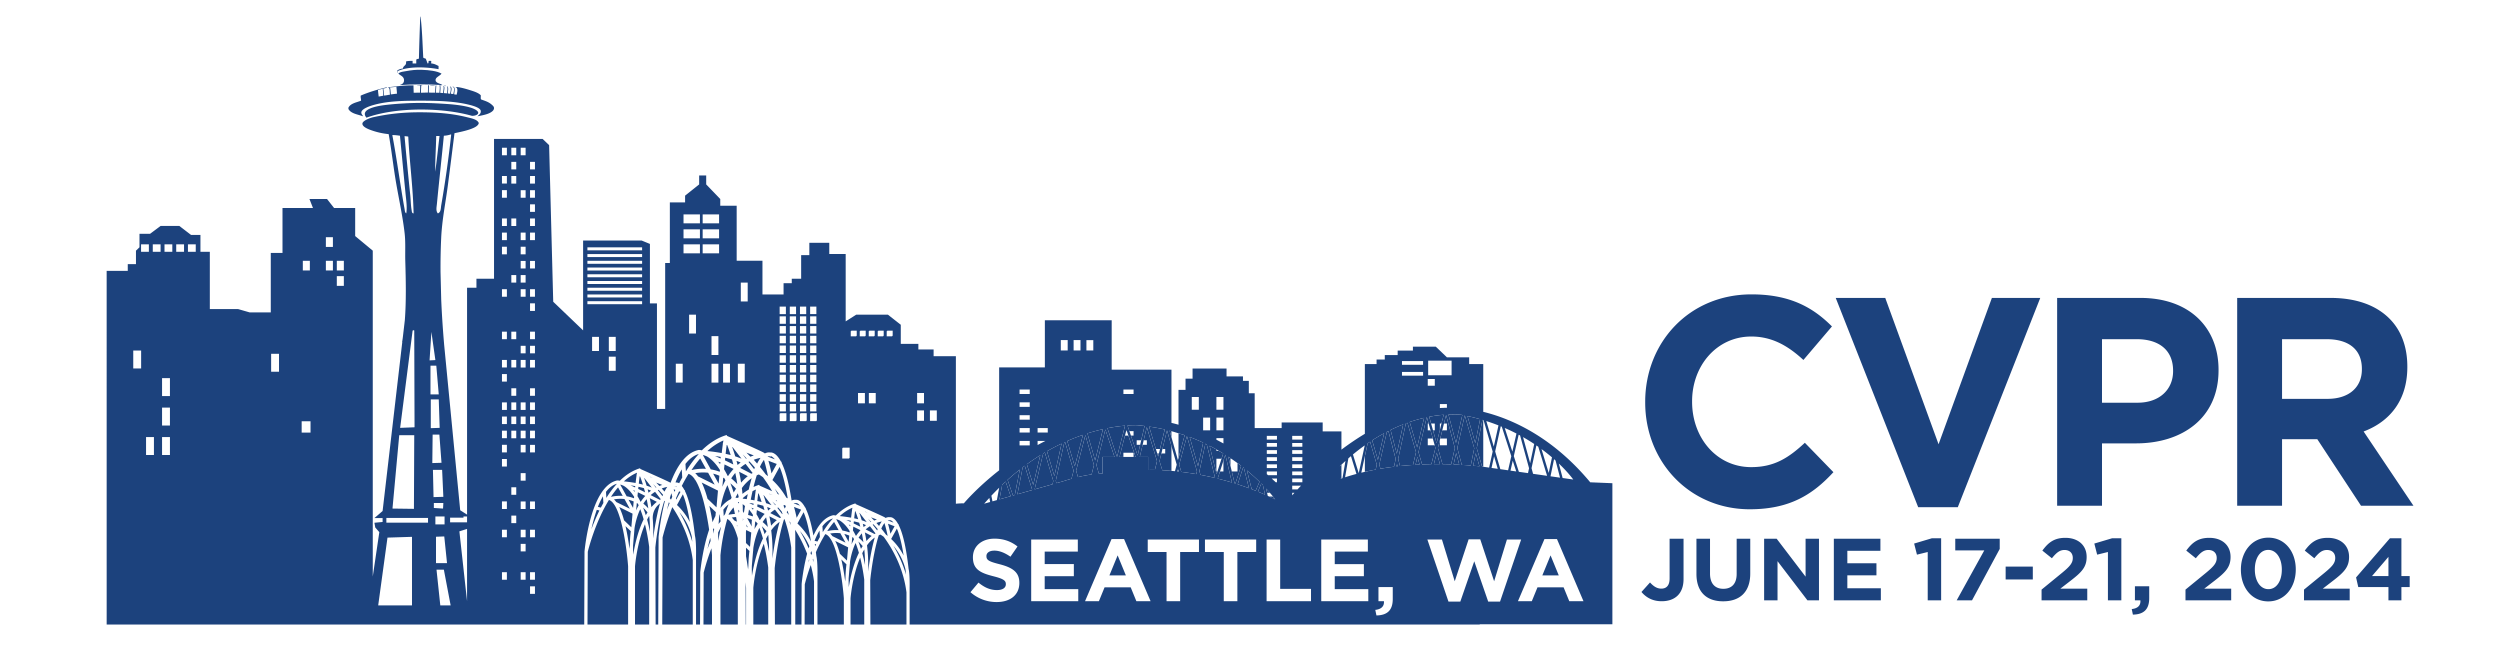 <svg width="360" height="95" style="background-color:#fff" xmlns="http://www.w3.org/2000/svg"><defs><clipPath clipPathUnits="userSpaceOnUse" id="prefix__a"><path d="M147.585 44h317.064v130.222H147.585z"/></clipPath></defs><g clip-path="url(#prefix__a)" transform="matrix(1.333 0 0 -1.333 -238.748 224.59)" fill="#1C427D"><path d="M368.288 118.022c-3.777 0-6.39 3.207-6.39 7.055v.064c0 3.848 2.675 6.99 6.39 6.99 2.203 0 3.934-.962 5.634-2.533l3.084 3.623c-2.046 2.052-4.533 3.463-8.686 3.463-6.768 0-11.488-5.226-11.488-11.607v-.065c0-6.445 4.815-11.543 11.298-11.543 4.249 0 6.766 1.54 9.034 4.008l-3.085 3.174c-1.731-1.603-3.274-2.629-5.791-2.629m20.235 2.47l-5.759 15.808h-5.35l8.907-22.606h4.28l8.907 22.606h-5.225zm17.656 11.351h3.745c2.424 0 3.934-1.186 3.934-3.4v-.063c0-1.924-1.415-3.4-3.84-3.4h-3.84zm0-11.255h3.682c4.94 0 8.907 2.694 8.907 7.888v.065c0 4.585-3.18 7.759-8.434 7.759h-9.002v-22.446h4.847zm19.45 11.255h4.816c2.36 0 3.808-1.09 3.808-3.206v-.064c0-1.893-1.354-3.175-3.714-3.175h-4.91zm0-10.806h3.809l4.72-7.183h5.665l-5.382 8.017c2.8 1.058 4.722 3.335 4.722 6.958v.064c0 2.116-.661 3.88-1.89 5.13-1.447 1.476-3.618 2.277-6.42 2.277h-10.071v-22.446h4.847zM359.468 106c0-.77-.344-1.103-.896-1.103-.467 0-.839.247-1.22.666l-.924-1.027c.457-.543 1.143-1 2.182-1 .724 0 1.325.21 1.734.619.401.399.63.989.63 1.779v4.356h-1.506zm7.244.476c0-1.056-.543-1.598-1.438-1.598-.896 0-1.44.56-1.44 1.645v3.767h-1.467v-3.805c0-1.96 1.096-2.958 2.887-2.958 1.792 0 2.926.989 2.926 3.006v3.757h-1.468zm7.446-.286l-3.126 4.1h-1.353v-6.658h1.448v4.232l3.231-4.232h1.247v6.658h-1.447zm4.51.143h3.144v1.303h-3.144v1.35h3.573v1.304h-5.031v-6.658h5.079v1.303h-3.621zm7.216 3.433l.305-1.198 1.163.285v-5.222h1.449v6.706H387.8zm4.443-.741h3.135l-2.982-5.393h1.657l2.993 5.554v1.104h-4.803zm5.443-3.14h2.935v1.389h-2.935zm6.995-.152c1.182.913 1.754 1.465 1.754 2.578v.02c0 1.245-.915 2.053-2.297 2.053-1.19 0-1.829-.485-2.487-1.379l1.03-.827c.494.608.847.894 1.363.894.524 0 .895-.305.895-.866 0-.55-.324-.913-1.153-1.598l-2.22-1.816v-1.16h4.936v1.264h-2.907zm2.585 4.033l.306-1.198 1.162.285v-5.222h1.449v6.706h-1.001zm4.385-6.134h.591c.047-.542-.276-.875-.935-.942l.124-.6c1.134.02 1.764.524 1.764 1.78v1.284h-1.544zm8.579 2.101c1.181.913 1.753 1.465 1.753 2.578v.02c0 1.245-.915 2.053-2.296 2.053-1.192 0-1.83-.485-2.489-1.379l1.031-.827c.495.608.847.894 1.362.894.524 0 .896-.305.896-.866 0-.55-.325-.913-1.153-1.598l-2.22-1.816v-1.16h4.936v1.264h-2.907zm7.291 1.209c0-1.208-.562-2.102-1.448-2.102-.887 0-1.468.903-1.468 2.12v.02c0 1.216.571 2.101 1.45 2.101.875 0 1.466-.912 1.466-2.12zm-1.448 3.462c-1.773 0-2.974-1.512-2.974-3.443v-.02c0-1.93 1.173-3.423 2.956-3.423 1.78 0 2.972 1.511 2.972 3.442v.02c0 1.93-1.192 3.423-2.954 3.423m6.959-4.67c1.181.913 1.753 1.465 1.753 2.578v.02c0 1.245-.914 2.053-2.296 2.053-1.192 0-1.83-.485-2.488-1.379l1.03-.827c.495.608.847.894 1.363.894.523 0 .896-.305.896-.866 0-.55-.325-.913-1.154-1.598l-2.22-1.816v-1.16h4.936v1.264h-2.906zm6.006.524h-1.773l1.773 2.074zm1.4 4.08h-1.239l-3.658-4.232.237-1.037h3.26v-1.436h1.4v1.436h.896v1.189h-.896zM226.48 161.012v.344c-.119.058-.233.12-.359.172.126-.051.24-.114.36-.172zm-4.417-.378v.172zm1.615 1.272v-.275zm1.437.207c-.055.097-.256.052-.287.172-.04.742-.07 1.492-.112 2.232.042-.74.072-1.49.112-2.232.031-.12.232-.075.287-.172m94.681-45.325H318.7zm-.143-.768h-.953zm.143 1.535H318.7zm-8.526 3.597h-.76zm8.526-1.293H318.7zm-2.743-3.071h-.567zm-9.203 8.812v-1.375zm9.203-5.741h-1.098zm0-2.304h-1.098zm-5.447 10.268v.848zm-84.336 31.4c-.052-.019-.186.04-.179-.034.052.018.185-.04.18.034m66.809-38.519l-.922-4.163.075-.25.774.22s.085.029.232.075c.148.046.361.11.617.18l.227.868-.926 3.105a.9.9 0 00-.077-.035m1.227-3.819l-.081.269-.08-.31c.052.014.107.028.161.04m.047.756l.206-.693c.45.108.958.212 1.468.284l.254 1.01-.925 3.241zm-3.873 1.665c-.477-.298-.96-.62-1.447-.974l.211-.685.475-1.545zm9.309 2.745l-.035-.14h.082zm8.679-1.572l-.151.073-.641-2.963.114-.401a32.97 32.97 0 001.576-.336zm-16.579-3.946l-.913 3.076-.183-.112-.922-3.877 1.937.552zm.116.523l.776 3.507a23.05 23.05 0 01-1.573-.824zm13.707.452a32.895 32.895 0 001.628-.239l.068.312-1.083 3.797-.835-3.088zm-.297.035c.005 0 .01 0 .016-.002l-.016.063zm-5.785 3.884l-.59-2.302h.422v.455h1.098v-.455h.217l-.777 2.302zm7.637-2.406l.257-.9.552 2.548c-.463.216-.948.42-1.453.611zm-5.614 1.902h.343v-.485h-.456l-.309-1.313h.898v-1.413s.262.011.732.003l.233.958-1.107 3.673zm2.326-.942v-.485h-.416l-.198-.817.209-.694.09-.299c.291-.014.63-.039.99-.07v2.675l-.481 1.706-.492-2.016zm-.852-2.272l.262-.01-.146.482zm-15.594-2.753l.198.056.54 2.746a26.21 26.21 0 01-1.319-1.109zm15.218 5.755l.221-.73h.442l.513 2.11c-.543.122-1.106.228-1.685.31zm-2.844 1.8l.203-.6h.45v-.483h-.286l.726-2.15.272 1.16h-.374v.486h.488l.362 1.545c-.272.032-.546.06-.825.083 0 0-.092.005-.265.004a12.224 12.224 0 01-.748-.03zm-.444-.688v.089h.022l.152.59v.002a17.305 17.305 0 01-1.898-.277l1.034-3.1zm-2.914-3.576l.267-.933c.134.006.266.013.395.013v1.798h1.289l-.99 2.965zm9.533 3.228c-.164.057-.34.104-.513.155a6.92 6.92 0 00-.154.046v-2.672zm-1.428.43c-.069.018-.133.043-.2.061l.2-.715zm-1.506-2.507l.069-.227.078.325h-.177zm-6.741-.65l.844 3.376c-.52-.117-1.08-.267-1.677-.455zm-.102-1.481c.082.01.164.02.247.027l-.13.447zm-9.563-.806a20.55 20.55 0 01-.376-.353l-.292-1.567 1.21.345zm7.28 2.285l.188-.626.883 3.388a22.418 22.418 0 01-1.697-.664zm-7.982-2.964l.003.015-.003-.003zm41.888 6.059l-.823-3.55.127-.44c.464.078.95.15 1.463.215l.181.837-.789 3.02a12.004 12.004 0 01-.159-.082m1.093-3.495l-.053-.247c.037.006.076.008.113.014l-.047.185zm1.126 4.467c-.057-.02-.115-.04-.172-.063l-.83-3.84.198-.77c.451.046.92.087 1.404.12l.325 1.378zm1.073-3.682l-.2-.855c.145.01.292.018.441.024l-.054.187zm-8.575-2.471c.117.044.244.088.371.132v1.493a25.955 25.955 0 01-.673-.661l.072-.23zm4.979 5.02a19.61 19.61 0 01-1.285-.762l.617-2.117zm-1.776-1.089l-.301-1.395v-1.684c.37.084.754.168 1.167.246l.122.526-.513 1.76-.211.723-.264-.177m11.4-2.416c.225-.018.452-.04.68-.062l-.407 1.414zm-15.049-.962l-.062.201a28.942 28.942 0 01-.573-.617l-.01-.579c.235.106.517.224.846.352zm14.132 6.391l-.795-3.512.482-1.826c.022 0 .046-.003.068-.004a50.1 50.1 0 00.9-.063l.378 1.87-1.018 3.531-.015.004m1.916-.472l-.615-3.052.129-.448.447-1.55.018-.004.11-.015v5.041c-.03.01-.06.02-.09.027m-3.115-4.821c.201-.009.407-.018.614-.029l-.335 1.262zm-2.128.035c.214.003.436.001.654 0l-.345 1.243zm1.089 4.387h.318V122h-.499l-.22-.889h.72v-.728h-.76v.566l-.212-.852.49-1.757c.306-.004.62-.01.938-.022l.4 1.766-.945 3.571zm-.923-2.635l-.08.289h-.747v.728h.544l-.248.889h-.297v.728h.093l-.19.682-.019-.004-.885-3.763.276-.945.113-.389c.328.013.662.023 1.004.028zm1.407 3.616l.815-3.08.684 3.024a1.269 1.269 0 01-.046.01s-.533.083-1.453.046m-20.827-8.241l.417.973c-.387.378-.838.79-1.354 1.218l.508-2.024c.143-.054.286-.11.43-.167m-1.943.697c.4-.129.807-.268 1.218-.42l-.55 2.19c-.025.02-.053.04-.077.06zm2.726-.093c-.055.058-.109.115-.17.174l-.372-.873c.256-.105.512-.214.77-.326l-.177.797zm-2.744 1.48h-.617l.303-1.282a2.33 2.33 0 00.065-.02l.02-.006.619 1.921c-.125.096-.26.193-.39.289zm-1.317 1.806l-.203-.634v-1.172h-.375l-.245-.763.002-.01a31.45 31.45 0 001.536-.42l-.71 2.995-.005.003m4.733-4.512c.195-.123.43-.226.655-.306 0 0-.079.112-.235.306zm-4.086 4.081c-.11.075-.213.15-.326.223l.18-.759.056-.233v.77zm21.983 3.802V122h-.194l.389-1.395.353 1.423v.7h.174l.237.951c-.456-.038-.98-.104-1.56-.217l.16-.574.044-.16zm-1.909-2.58l.752 3.195a16.412 16.412 0 01-1.553-.447zm-2.196-.685l.688 3.174a17.3 17.3 0 01-1.36-.6zm-13.708-4.213c-.084.145-.206.233-.324.363h-.01v.013a5.153 5.153 0 01-.073.079l.101-.455zm6.01 1.244c-.205-.23-.407-.468-.61-.712 0 0 .201.121.602.31zm16.695 6.704a21.2 21.2 0 01-1.363.34l.843-2.92zm-28.485-3.422v.154c-.24.134-.484.266-.736.396l.757-3.056.09.282h-.111v1.375h.552l.184.57c-.154.095-.314.187-.473.279zm-20.699-1.606c-.075-.055-.152-.118-.227-.174l-.57-2.907 1.572.448.015.063-.547 1.78z"/><path d="M315.966 115.615l-.011.013v-.013zm-15.502 6.207l.022.089h-.022zm-73.66 38.708c-.497.29-1.323.38-2.12.413-.661.027-1.172-.047-1.688-.138-.318-.056-.68-.073-.861-.275.177-.169.562-.292.61-.619.047-.323-.118-.524-.467-.619 1.335.1 3.074.112 4.633 0-.181.158-.727.198-.754.516-.03.335.46.46.647.722"/><path d="M218.327 155.92c-.038.11-.257.289-.169.512.127.323.857.592 1.355.727 1.563.426 3.231.448 5.171.448 1.833 0 3.627-.066 5.136-.448.442-.111 1.182-.328 1.221-.653.035-.283-.162-.403-.359-.585.672.128 1.352.253 1.687.62.08.11.103.178.106.272 0 .046-.03.132-.078.2-.426.455-.789.528-1.32.73-.07.094-.021.302-.036.449-.253.27-.694.405-1.149.55-.41.13-.987.3-1.428.34-.003 0-.005.003-.009.004l.002-.003c-.061 0-.13.01-.181.003.348-.062.239-.554.151-.835-.111.023-.17.024-.259.044.04.337.17.89-.215.825.272-.026.225-.352.123-.795-.2.018-.265.032-.265.032.012.235.181.645-.041.77a.21.21 0 01-.069.027c.182-.185.083-.546.017-.795l-.248.032c.023.265.126.61-.05.769a.28.28 0 01-.042.029c.12-.201.049-.587.003-.795-.217.03-.326.03-.326.03 0 .248.147.667-.023.77a.453.453 0 01-.049.029c.102-.15.028-.442-.02-.795-.152.023-.137.01-.301.03.021.262.053.629-.002.765.042.006.16-.011.166.029-.072 0-.203.006-.274.006.108-.035.043-.55.023-.801-.122.01-.211.005-.381.014.013.43.047.744.047.777 0 .02-.047.003-.065.004-.026-.006-.054-.56-.068-.784-.248.017-.328-.001-.681.015-.006.246.021.693.012.792h-.086c-.012-.355-.006-.39-.024-.792-.239 0-.513-.016-.753-.016.005.257.018.428.036.79.043.006.114-.01.108.035-.151-.017-.565.038-.539-.034.128.017.31-.006.31-.006.022-.057-.015-.636-.015-.775-.228 0-.456-.01-.683-.01 0 .26-.025.619-.015.792-.957.017-1.596-.08-2.506-.173-.071-.076-.002-.04.143-.03.223.019.273.026.515.054.022-.295.045-.388.06-.747-.256-.021-.37-.043-.663-.078-.027.249-.04.54-.091.766-.063-.02-.211.042-.215-.034.236.029.165-.47.215-.757-.226-.034-.443-.084-.636-.1-.092.804-.047.728-.145.716.019-.154.041-.463.063-.73-.198-.034-.326-.064-.503-.092-.028.244-.061.44-.075.697.149.054.252.085.442.127.247.066.639.139.521.183-.932-.22-2.033-.552-2.827-.904-.027-.22.041-.35.035-.55-.511-.198-1.138-.286-1.365-.757v-.138c.275-.505.998-.581 1.581-.791"/><path d="M227.27 157.259c-1.309.082-2.7.16-4.454.057-.505-.03-.999-.052-1.939-.157-.969-.107-2.96-.438-2.186-1.386 3.188 1.162 8.205 1.112 11.408.198.404 0 .738.164.655.397-.287.59-2.322.818-3.484.89m-5.207 3.376v.172c.14.065.292.12.454.168.487.144 1.065.214 1.66.228a11.39 11.39 0 002.304-.19v.344c-.12.059-.233.12-.36.172a1.384 1.384 0 01-.431.103c-.03.087.07.296-.071.276h-.18c-.09-.052.024-.298-.144-.276l-.18.482c-.055.097-.257.053-.288.172-.039.742-.07 1.492-.11 2.232-.042.74-.094 1.47-.177 2.17h-.035a290.491 290.491 0 01-.144-4.54c-.106-.024-.222-.04-.287-.103v-.413h-.396v.276a3.788 3.788 0 01-.388-.007 1.282 1.282 0 01-.33-.062c.101-.452-.306-.418-.323-.757a1.36 1.36 0 01-.61-.206c.01-.036-.002-.093-.005-.142-.004-.05 0-.092.04-.1zm4.058-1.342c-.18-.022-.454.045-.575-.034.18.022.454-.045.575.034m119.599-52.963h1.773l-.886 2.16zm-46.767 0h1.775l-.887 2.16zm-33.305 7.099l-.771.293c.103-.34.202-.757.289-1.172zm-.644-2.172c.026-.7.01-1.363.01-1.363v-8.873h.672l.018 4.372c.011.131.156 1.644.59 3.275a14.437 14.437 0 01-1.29 2.59m.328 2.794c-.105.079-.174.087-.196.088l-.05-.026-.037.023a.392.392 0 01-.205-.021l.677-.256a1.143 1.143 0 01-.19.192m-4.424-.291c.264-.126.527-.256.779-.381-.042.163-.083.319-.126.469-.208.059-.42.112-.626.157-.01-.08-.017-.161-.027-.244m2.725-.757l-.096.242c-.123.143-.246.286-.365.417-.031-.014-.061-.03-.091-.045l.526-.679.026.065m-2.619 2.186c-.03-.225-.063-.504-.1-.827.155-.033.31-.07.468-.111a15.57 15.57 0 01-.318.92zm2.562-.974v-.001h.002zm-.512.084c-.022.044-.042.091-.065.136l-.108.041c.056-.056.116-.119.173-.178m2.186-2.363c.209-.197.431-.43.651-.699.272-.332.556-.745.809-1.239-.248 1.575-.534 2.551-.792 3.154zm-1.966 3.112a6.886 6.886 0 01-.364.493c-.039.05-.078.094-.117.14.107-.178.206-.368.309-.555l.172-.078m7.764-2.487c.037.318.071.595.103.818l-.019.008.031.075.028.176a4.973 4.973 0 01-1.367-.906c.277-.026.723-.078 1.224-.17m.198-1.378a6.92 6.92 0 00.307-.564.472.472 0 01.033-.022c.145.219.304.422.475.61-.254.128-.516.258-.775.384-.012-.133-.026-.268-.04-.408m-4.425-2.472c-.025.085-.051.17-.08.25-.022-.077-.052-.155-.073-.233a5.51 5.51 0 00.07-.205c.027.062.057.126.083.188m5.71 4.518l.044-.04.279-.105-.322.145m-3.053-.835l-.026-.028.66-1.196c.246-.04.505-.107.767-.21l.015.154c-.396.625-.788.969-1.1 1.157a6.6 6.6 0 01-.316.123m2.462.685c.081-.228.17-.497.26-.8.186-.059.368-.125.538-.199l-.762.984zm-5.414-5.093l-.022.07c-.026-.113-.06-.231-.083-.34l.105.27m-.908 3.018l-.101.12c.345-.578.661-1.21.942-1.883.024.081.05.161.076.241a6.802 6.802 0 01-.917 1.522m2.332.63l.037-.635c.353.567.722 1.061 1.106 1.482-.437-.122-.816-.427-1.143-.847m.517-.525c.218.054.671.14 1.232.105l-.489.886a10.116 10.116 0 01-.743-.99m-9.069 1.27l-.058-.168c.009.076.022.165.034.247l-.033.058c-.001-.046.058-.09.057-.137m2.468.216a4.897 4.897 0 01-.375-.508 4.64 4.64 0 00.561-.534c-.054.366-.118.714-.186 1.042m-1.353.955c-.063.03-.182.06-.245.088.057-.068.116-.14.173-.218.004.044.068.087.072.13m1.011-3.242c-.122.427-.251.808-.385 1.15-.296-.614-.512-1.327-.647-2.136a19.054 19.054 0 00-.022-.248l.019-.017-.022-.02a416.29 416.29 0 01-.143-1.696c-.006-.34 0-.69.014-1.053.1.616.257 1.391.49 2.186.204.692.436 1.301.696 1.834m-1.081 2.555a4.775 4.775 0 01-.427.575c-.033-.2-.064-.395-.093-.586.166-.04.333-.089.504-.155.005.056.012.111.016.166m1.921.695a4.952 4.952 0 01-.384.152c.034-.123.067-.25.099-.383.095.083.19.16.285.23m-.654-2.783c.076.138.157.268.24.392l-.067-.05a4.57 4.57 0 01-.479.52c.114-.29.21-.564.305-.862m-.13 4.222c.088-.247.185-.538.283-.868.202-.064.398-.135.584-.215l-.828 1.068zm.28-4.726c.117-.42.227-.88.328-1.383a17.83 17.83 0 01-.088 1.82 7.362 7.362 0 01-.24-.437m.302 4.888a.901.901 0 00.048-.042l.361-.114c-.115.051-.29.104-.409.156m.061-2.453a18.4 18.4 0 00.185-1.01c.195.228.4.427.616.594-.24.127-.512.268-.801.416m11.36-1.911c.034.021.069.043.105.062l-.604.78a1.582 1.582 0 01-.068-.044l-.01-.015a.016.016 0 00-.007.004 3.582 3.582 0 01-.375-.29c.465-.237.824-.426.959-.497m-13.886-2.406c.089-.496.164-.984.223-1.427l.034.409c.009.562.046 1.09.112 1.59l-.372.357zm-.344 4.87l.11-.199c.036.243.078.497.122.761a3.027 3.027 0 01-.252.201c.01-.26.02-.498.02-.764m.334-2.263l.004-1.172.436-.417c.045.51.09 1.033.137 1.549l-.553.274-.024-.234m.825 3.082c-.15.028-.29.051-.429.072l-.006-.027.42-.194.015.15m2.964-1.492l-.656.847a3.15 3.15 0 01-.074-.049l-.011-.017-.008.005a4.427 4.427 0 01-.407-.315c.505-.257.896-.462 1.041-.539.038.024.076.047.115.068m-.575-2.277c.134.681.276 1.282.427 1.8a4.007 4.007 0 01-.91-.919c.11-.882.168-1.856.13-2.898v-.143c.078.584.195 1.36.352 2.16m-.044 3.599l.056.029c-.125.132-.25.256-.37.374zm-2.522-1.573a3.47 3.47 0 01-.519.173c-.003-.023-.006-.046.049-.07l.46-.832c-.036.247-.012.49.01.729m-.579-.726l.145-.102-.177.32c-.009-.075.04-.148.032-.219m.054 3.121c.025.128.052.25.077.373a6.253 6.253 0 01-.535-.424l.004-.066c.121-.012.262-.028.423-.048l.031.165m12.444-6.005c.108-.387.209-.81.302-1.273 0 .587-.028 1.148-.081 1.676a6.786 6.786 0 01-.221-.403m.918 3.351l.051.027c-.116.121-.229.235-.339.344zm-6.044-2.357l.036-.242.1.209zm-.222-1.702c.028-.089.06-.174.086-.264l-.04.382-.046-.118m-2.529 4.177l-.002.001c.048-.149.102-.292.146-.444-.009.096-.02.184-.029.278-.039.054-.077.112-.115.165m1.669-6.834l-.017-4.34h1.016v4.658a13.247 13.247 0 01-.354 1.767 21.681 21.681 0 01-.645-2.085m2.716 4.973l.013.024c-.142.198-.294.341-.458.408l-.054.022a16.084 16.084 0 01-1.017-1.957l.048-.396c.164-.669.122-2.275.122-2.275v-5.139h2.85v2.823c-.109 1.508-.56 5.141-1.461 6.468zm6.615-.073a6.586 6.586 0 001.347-1.786c-.23 1.451-.493 2.35-.731 2.905zm-3.902 2.998a41.597 41.597 0 01-.092-.763c.143-.03.287-.064.43-.102a14.37 14.37 0 01-.292.848zm-7.673-.882c-.548-1.687-.893-4.13-1.006-5.27l.023-6.085h1.762v8.311a15.115 15.115 0 01-.723 3.067c-.019-.008-.038-.014-.057-.023m7.521-.436c.244-.117.487-.237.719-.352-.04.15-.078.294-.117.431a8.703 8.703 0 01-.577.146 40.22 40.22 0 01-.024-.225m-25.892 2.068l-.011.024c-.146.205-.303.352-.472.422l-.056.023c-1.499-2.425-2.228-5.356-2.288-5.604l-.031-7.852h4.387v6.285c-.111 1.556-.578 5.308-1.507 6.679zm2.621 1.658c.25-.12.502-.244.74-.364-.04.156-.08.305-.12.447a10.6 10.6 0 01-.595.15 15.157 15.157 0 01-.025-.233m27.573-6.154a13.34 13.34 0 001.357-3.106l-.06.576a6.22 6.22 0 01-1.205 2.42c-.03.038-.061.074-.092.11m-18.013 10.909a47.865 47.865 0 01-.117-.965 11.9 11.9 0 00.544-.129c-.133.427-.262.788-.37 1.072zm-14.62-9.116a21.657 21.657 0 00.869 2.033l-.284.07a17.007 17.007 0 01-.584-2.103m18.202.998c.157.239.33.46.517.663-.276.139-.562.28-.841.416l-.045-.442c.112-.185.224-.388.334-.613l.035-.024m-16.908 1.847l-.042.72a7.859 7.859 0 01-.549-1.142l.322-.077c.088.17.178.337.27.499m13.132 4.604c.306-.148.614-.299.908-.446a20.8 20.8 0 01-.148.547c-.241.07-.488.13-.73.183l-.03-.284m-9.212-1.727c-.029-.215-.06-.48-.094-.788a9.78 9.78 0 00.444-.105c-.109.349-.214.643-.303.875zm3.424-1.823c-.054-.181-.117-.358-.166-.54.043-.054.085-.105.127-.162.043.103.09.208.135.312-.031.136-.063.266-.095.39m-.948-4.774l-.037-9.409h3.297v6.956c-.29 2.3-1.194 4.217-2.208 5.722a28.12 28.12 0 01-1.052-3.27m16.992.042l-.04.698a7.37 7.37 0 01-.532-1.107l.311-.075c.086.167.173.328.261.484m3.311-6.628v-2.823h1.48v4.859c-.12.906-.27 1.69-.438 2.365-.831-1.941-1.031-4.267-1.042-4.401m1.128 5.347c.071.126.146.246.222.36l-.062-.045a3.95 3.95 0 01-.442.478c.097-.243.191-.506.282-.793m3.184 1.633l.445.81-.71.27c.093-.313.184-.698.265-1.08m-4.985-.018l.47-.85.063.672a3.3 3.3 0 01-.533.178m-1.528.041c.082-.076.162-.17.241-.276l1.42-.706-.562 1.018a3.759 3.759 0 01-1.099-.036m1.391-3.681c.095-.517.174-1.028.234-1.489.01.122.022.248.032.378.009.517.044 1.005.103 1.465l-.553.53c.064-.277.126-.57.184-.884m3.894 4.5c.095.191.193.354.293.487a3.613 3.613 0 01-.58-.163 16.4 16.4 0 00.287-.325m-.53.587c.101.041.2.077.294.108l-.633.24c.11-.109.223-.227.34-.348m-.164-.442l.485-.625.057.143c-.155.185-.309.359-.459.523l-.083-.041m1.62-1.22a15.47 15.47 0 01-.345 1.39 2.945 2.945 0 01-.342-.6c.166-.204.334-.42.501-.645.06-.044.121-.092.186-.145m-5.16-1.929l.763-.732.127 1.427-1.392.691c.182-.369.348-.83.502-1.386m2.368 2.208a4.535 4.535 0 01-.347-.468c.176-.142.35-.304.518-.493-.05.339-.108.659-.17.96m-1.196 1.366c-.17.032-.335.059-.489.082.154-.07.313-.143.474-.22.004.047.01.093.015.138m3.206-1.497a3.804 3.804 0 01-.176-.07c-.504-1.556-.822-3.807-.926-4.857l.018-4.789h3.896v3.473c-.312 2.467-1.35 4.486-2.458 6.003a4.933 4.933 0 01-.354.24m1.054 1.552l-.046-.023-.033.02a.347.347 0 01-.188-.018l.622-.236a1.08 1.08 0 01-.174.177c-.096.073-.16.08-.18.08m-4.313-.54a6.659 6.659 0 01-.172.08 4.41 4.41 0 00.16-.2l.012.12m.932-2.987a12.24 12.24 0 01-.356 1.06c-.273-.566-.47-1.223-.596-1.968l-.019-.229.017-.016-.02-.02c-.046-.521-.09-1.046-.133-1.561-.004-.313 0-.635.014-.97.093.568.236 1.282.452 2.015.186.636.4 1.198.64 1.689m.643 2.207c.063-.293.12-.603.17-.93.18.211.369.394.568.548-.222.116-.471.246-.738.382m.13.787c-.11.05-.23.097-.353.14.032-.113.061-.23.091-.352.088.076.175.147.262.212m.548-2.995c.123.628.255 1.181.395 1.657a3.654 3.654 0 01-.839-.843c.102-.814.155-1.711.12-2.671v-.134c.072.54.18 1.254.324 1.99m-2.108.928c.08.19.166.371.261.543a9.185 9.185 0 01-.078.17 2.13 2.13 0 01-.11.064c-.024-.25-.049-.51-.073-.777m-23.427 5.781a7.082 7.082 0 01-.177.084 4.2 4.2 0 00.165-.208l.012.124m1.991-5.14c.074.556.186 1.293.335 2.054.128.65.264 1.221.408 1.713l-.01-.007c-.55-.388-.823-1.042-.773-1.695.047-.608.065-1.253.04-1.928zm2.542 5.542l.015.033-.275.065zm-3.571-3.486c-.116.406-.24.77-.367 1.094-.281-.585-.486-1.263-.615-2.032l-.021-.237-.005-.018.003-.018-.138-1.612c-.004-.324 0-.657.015-1.002.096.587.244 1.323.466 2.08.194.658.415 1.238.662 1.745m3.321 2.962l.102.214-.178.069c.026-.087.051-.189.076-.284m-4.228.623a12.41 12.41 0 01-.506.085c.16-.072.323-.148.49-.227.004.05.01.096.015.142m1.571-1.305c.065-.303.124-.624.176-.96.186.216.38.407.586.565-.228.12-.486.254-.761.395m.134.813c-.116.052-.239.1-.365.145.032-.117.063-.24.094-.364.091.079.181.15.271.219m-.472-.917a4.77 4.77 0 01-.358-.484c.182-.145.36-.313.535-.507-.052.348-.112.679-.177.99m.048-2.211c.111-.399.216-.836.312-1.315.002.607-.03 1.186-.084 1.731a6.909 6.909 0 01-.228-.416m3.481.812a13.728 13.728 0 001.4-3.208c-.02.206-.04.403-.061.595a6.414 6.414 0 01-1.243 2.499l-.096.114m2.594 6.171a1.124 1.124 0 00-.034-.036l.836-1.514a4.86 4.86 0 00.97-.263l.02.193c-.502.791-.997 1.226-1.392 1.464-.146.06-.28.112-.4.156m-1.279-1.626c.276.068.85.176 1.56.133l-.618 1.12c-.337-.39-.651-.812-.942-1.253m-1.726-1.326l.068-.016a.58.58 0 00.316-.076l.01-.002c.108.21.218.414.33.611l-.052.884a9.67 9.67 0 01-.672-1.4m4.99 3.161c.047.402.09.753.13 1.036l-.023.009.04.095c.011.08.023.154.034.222-.624-.268-1.2-.663-1.73-1.145a18.49 18.49 0 001.55-.216m-3.919-1.173l.047-.804c.446.718.913 1.344 1.399 1.877-.553-.155-1.032-.542-1.446-1.073m3.988-2.464c.101.24.211.47.33.687-.032.073-.066.144-.098.213a2.886 2.886 0 01-.14.083l-.092-.983m-4.904-1.974a6.806 6.806 0 001.39-1.844c-.237 1.5-.51 2.428-.755 3.002z"/><path d="M254.174 116.694l-.056.028.016.03c-.179.25-.372.43-.579.517l-.068.028a18.73 18.73 0 01-.732-1.308c.094-.113.19-.255.287-.437l.07-.026-.029-.053c.4-.794.806-2.252 1.097-4.873.156-.637.116-2.164.116-2.164v-7.415h.433l.022 5.634c.015.17.237 2.494.96 4.61-.298 2.018-.797 4.338-1.537 5.429m6.636-4.605c-.04.024-.08.048-.12.07-.026-.272-.053-.554-.079-.843.087.206.24.403.342.59-.028.062-.114.123-.143.183m-11.942.739c.075.13.102.173.18.292l-.014.033c-.148.187-.3.35-.456.493.1-.251.197-.523.29-.818m8.452 4.969c.132-.215.261-.453.39-.715l.041-.028a6 6 0 00.602.773c-.323.162-.654.326-.98.485l-.053-.515m-9.349-2.911a7.39 7.39 0 00.318-.584l.033-.022c.15.227.314.437.492.63-.264.133-.534.266-.801.396a74.59 74.59 0 01-.042-.42m-.147-1.546c.082.196.172.384.27.56l-.08.176-.115.068-.075-.803m1.501 3.646a.272.272 0 01-.025.01.531.531 0 00.044-.04l.289-.108-.308.138m-1.765-2.676c-.187.08-.37.14-.55.184l.484-.878.066.694m1.129 2.532c.084-.235.176-.512.27-.826.19-.06.378-.128.555-.204l-.787 1.016zm-4.119-1.491l.038-.656a10.36 10.36 0 001.143 1.53c-.453-.125-.843-.44-1.181-.874"/><path d="M348.629 103.542l-.611 1.493h-2.823l-.611-1.493h-1.498l2.862 6.706h1.354l2.862-6.706zm-8.757-.048l-1.507 4.357-1.506-4.357h-1.279l-2.279 6.707h1.574l1.382-4.51 1.499 4.529h1.258l1.499-4.528 1.382 4.509h1.536l-2.28-6.707zm-7.255 15.205l-.276.945.886 3.763a.106.106 0 00.019.004l.19-.682.203-.727.248-.89.203-.727.081-.29-.436-1.756a35.552 35.552 0 01-1.004-.03zm-.597-.423l.2.854h.001l.187-.643.054-.187c-.148-.006-.296-.016-.442-.024m-1.675-.137l-.2.769.832 3.84c.057.023.114.044.171.064l.925-3.175-.324-1.378a38.89 38.89 0 01-1.404-.12m-.376-.041l.053.247.013-.048.048-.185c-.037-.006-.077-.01-.114-.014m-.092.804l-.181-.837a34.733 34.733 0 01-1.463-.215l-.127.439.823 3.55c.053.029.106.056.159.083zm-.316-15.122c0-1.256-.629-1.76-1.763-1.78l-.125.6c.658.067.982.4.935.942h-.592v1.522h1.545zm-2.641-.238h-5.084v6.659h5.036v-1.303h-3.577v-1.351h3.147v-1.304h-3.147v-1.398h3.625zm-5.229 12.243c.202.244.405.48.608.71l-.007-.4c-.401-.19-.601-.31-.601-.31m-.961-12.243h-4.798v6.659h1.468v-5.327h3.33zm-4.524 11.305l-.148.069-.074.336-.101.455.072-.08.011-.012a14.492 14.492 0 00.66-.768c.156-.194.236-.306.236-.306m-1.87.834l.372.873c.061-.06.115-.116.17-.174l.051-.228.177-.798c-.258.113-.514.222-.77.327m-.185-6.525h-2.032v-5.308h-1.469v5.308h-2.033v1.35h5.534zm-6.131 8.738l.642 2.963.151-.073.898-3.627a32.97 32.97 0 01-1.576.336zm-.05-8.738h-2.032v-5.308h-1.47v5.308h-2.032v1.35h5.534zm-6.763-5.308l-.611 1.493h-2.823l-.611-1.493h-1.498l2.862 6.706h1.355l2.862-6.706zm-6.276 0h-5.085v6.659h5.037v-1.303h-3.578v-1.351h3.149v-1.304h-3.149v-1.398h3.626zm-6.364 1.969c0-1.322-1.01-2.064-2.45-2.064a4.255 4.255 0 00-2.833 1.065l.868 1.037c.6-.495 1.231-.808 1.994-.808.601 0 .962.237.962.628v.018c0 .37-.228.562-1.344.847-1.345.342-2.213.713-2.213 2.036v.019c0 1.208.973 2.007 2.337 2.007.973 0 1.804-.305 2.48-.847l-.763-1.103c-.591.409-1.173.656-1.736.656-.562 0-.858-.256-.858-.58v-.02c0-.437.286-.58 1.44-.874 1.355-.352 2.116-.838 2.116-1.998zm-3.24 9.185l.084-.442-.646-.184c.187.216.374.422.562.626m1.058 1.098l.003.003-.003-.016-.246-1.321-.477-.135-.117.612c.28.298.56.582.84.857m.326.313c.125.119.25.239.376.354l.541-1.577-1.209-.344zm1.904 1.65l-.538-2.745-.199-.057-.581 1.694c.44.395.88.765 1.318 1.109m-.024 3.095h1.098v-.485h-1.098zm0 1.389h1.098v-.485h-1.098zm0 1.389h1.098v-.485h-1.098zm0 1.388h1.098v-.485h-1.098zm0 1.388h1.098v-.485h-1.098zm1.947-5.554h.85c-.29-.144-.572-.293-.85-.444zm0 1.389h1.098v-.485h-1.098zm2.506 9.503h.745v-1.121h-.745zm1.384 0h.744v-1.121h-.744zm-1.004-11.041c.027.01.052.023.078.035l.925-3.105-.227-.867a22.113 22.113 0 01-.849-.255l-.774-.221-.074.25zm-1.872-.965c.535.306 1.062.58 1.574.824v-.001l-.776-3.506v-.001zm-.414-.243c.06.037.122.076.183.112l.912-3.076-.079-.361-1.938-.552zm-1.193-3.893l-.015-.064-1.572-.448.57 2.907c.075.056.152.119.227.174l.243-.79zm-.356 2.043l-.211.686c.486.353.97.676 1.447.973l-.761-3.204zm5.849 3.862l-.884-3.39-.187.628-.626 2.098c.588.257 1.155.477 1.697.664m1.187-3.267l-.253-1.01a16.444 16.444 0 01-1.469-.283l-.205.692 1.003 3.843zm-.814 13.504h.744v-1.121h-.744zm1.785-9.622l-.844-3.376-.834 2.92c.597.19 1.158.339 1.678.456zm1.249-3h-1.29v-1.797a7.62 7.62 0 01-.394-.013l-.266.933.961 3.843zm1.137 3.38v-.001l-.152-.591-.022-.09-.691-2.693-1.034 3.099c.75.15 1.39.232 1.899.276m-.174 3.904h1.097v-.485h-1.097zm1.315-7.283h-1.737l.589 2.303.124.484.035.139.047-.14.164-.483zm.145 3.427c.279-.022.553-.051.825-.083l-.362-1.545-.114-.485-.272-1.161-.726 2.15-.164.484-.203.6.003.014c.323.022.576.029.748.03.173 0 .265-.004.265-.004m2.172-3.88l-.234-.956c-.47.007-.731-.004-.731-.004v1.413h-.899l.309 1.314.113.485.334 1.423zm.832 3.418l-.513-2.11-.119-.484-.078-.326-.069.228-.03.098-.146.485-.221.73-.51 1.69c.58-.082 1.143-.187 1.686-.311m.727-1.798l.567-2.004-.19-.704c-.134.013-.252.022-.377.033-.36.03-.699.055-.99.07l-.09.299-.21.694.199.816.118.485.492 2.016zm.778-2.75h-.001c-.006 0-.011 0-.016.002l-.123.012.066.246.057-.197zm-.979 4.424c.069-.018.132-.042.201-.06.26-.07.508-.151.761-.23l.153-.046c.173-.05.349-.097.514-.154l-.667-2.471-.062-.227-.699 2.474zm1.872-.587l1.082-3.798-.068-.311c-.581.1-1.124.177-1.627.239l-.222.782zm1.751-.71l-.552-2.55-.257.9-.643 2.26c.504-.19.989-.394 1.452-.61m-1.227 4.932h.761v-1.375h-.761zm1.225-2.224h.759V122h-.759zm1.698-3.598c.159-.093.319-.184.473-.28l-.184-.57-.441-1.374-.09-.282-.757 3.055c.252-.13.497-.261.736-.395l.263-.154m-.263 1.375h.76v-.573c-.256.14-.51.276-.76.404zm0 2.223h.76V122h-.76zm0 2.224h.76v-1.375h-.76zm.968-6.244l.709-2.995c-.524.158-1.037.297-1.535.42l-.002.01.245.763.375 1.172.203.634a.022.022 0 01.005-.004m.642-.427c.231-.158.454-.315.67-.473.13-.096.265-.193.39-.288l-.619-1.922-.02.007c-.023.006-.044.013-.065.02l-.303 1.28-.144.605-.056.235-.179.758c.112-.074.216-.148.326-.222m1.278-.931c.025-.021.052-.041.078-.061l.55-2.19c-.411.152-.818.292-1.218.42zm1.769-1.555l-.417-.972a25.27 25.27 0 01-.429.167l-.508 2.023c.516-.427.967-.84 1.354-1.218m1.886.345v-.404h-.129c-.146.139-.292.27-.439.404zm-1.098.767h1.098v-.404h-.963l-.135.115zm0 .768h1.098v-.404h-1.098zm0 .769h1.098v-.404h-1.098zm0 .767h1.098v-.404h-1.098zm0 .769h1.098v-.405h-1.098zm0 .768h1.098v-.404h-1.098zm2.744-6.144h.245c-.098-.11-.18-.204-.245-.28zm0 .768h.954c-.139-.146-.264-.28-.379-.405h-.575zm0 .768h1.097v-.404h-1.097zm0 .767h1.097v-.404h-1.097zm0 .768h1.096v-.404h-1.096zm0 .769h1.096v-.404h-1.096zm0 .767h1.097v-.404h-1.097zm0 .769h1.096v-.405h-1.096zm0 .768h1.096v-.404h-1.096zm3.865-4.6c.192.21.382.418.574.616l.063-.201.2-.642a17.78 17.78 0 01-.846-.352zm.78.827a31.722 31.722 0 001.108 1.068l-.32-1.86c-.041-.013-.076-.026-.115-.04-.127-.044-.254-.088-.371-.132l-.23.734zm1.701 1.585l.594-1.921c-.448-.12-.856-.242-1.227-.363l.352 2.044c.093.08.186.162.281.24m1.49 1.162l-.649-3.001-.625 2.02c.428.356.853.682 1.274.98m.313.22l.265.178.211-.725.513-1.76-.122-.524a31.709 31.709 0 01-1.168-.247h-.001c-.127-.03-.26-.06-.383-.09l.383 1.774zm.491.328c.436.28.866.534 1.286.762l-.668-2.88zm3.347 1.722l-.688-3.174-.672 2.575c.466.229.92.428 1.36.599m-.129 5.669h2.28v-.404h-2.28zm2.389-4.963l-.752-3.194-.801 2.747c.547.187 1.067.333 1.553.447m-2.389 6.135h2.28v-.404h-2.28zm2.785-1.94h.76v-.727h-.76zm.043 1.98h2.532v-1.575h-2.532zm3.644-5.856l.047-.01-.684-3.022-.815 3.08c.92.036 1.452-.048 1.452-.048m-.618-4.122l.335-1.263a71.83 71.83 0 01-.614.03zm-1.971.556l.211.853.04.16.221.89.181.728.23.928.945-3.572-.4-1.766c-.318.01-.632.019-.938.023zm-.127-.512l.345-1.243c-.218 0-.44.003-.654 0zm.338 4.819v.426h.76v-.396a13.71 13.71 0 01-.76-.03m-.989-1.516l-.161.575c.58.112 1.104.179 1.56.216l-.236-.951-.174-.7-.353-1.422-.389 1.395-.203.727zm3.684.71l1.018-3.532-.376-1.87a50.752 50.752 0 01-.969.068l-.483 1.825.796 3.513.014-.004m1.649-.4l-.519-2.58-.843 2.922c.471-.102.923-.216 1.362-.341m-.065-5.088a42.96 42.96 0 01-.681.06l.272 1.353zm.407 4.99l.034-.01.985-3.383-.385-1.737-.634.089-.111.016-.018.002-.446 1.552-.129.447.615 3.052.089-.028m1.645-.572l-.508-2.294-.805 2.762c.455-.146.894-.302 1.313-.468m-.08-4.69l-.672.094.278 1.256zm.439 4.546l1.027-3.183-.346-1.523-.838.12-.559 1.917.603 2.717c.038-.015.075-.032.113-.048m1.585-.735l-.444-1.952-.825 2.553c.443-.192.867-.393 1.269-.601m-.025-4.095l-.621.087.245 1.075zm.416 3.887l.969-3.54-.113-.527-.986.139-.548 1.699.526 2.31.152-.081m1.123-4.106h-.008l.004.019zm.404 3.187l-.44-2.068-.768 2.81c.428-.244.832-.492 1.208-.742m.439-.3l.951-3.141-1.514.216-.166.609.524 2.458.205-.142m1.48-1.146l-.351-1.684-.782 2.58c.416-.305.794-.607 1.133-.896m.386-.34l.483-1.853-1.03.147.386 1.85.161-.143m1.912-2.056l-1.149.164-.408 1.562c1.047-.997 1.557-1.726 1.557-1.726m-68.754 6.344h-.744v1.12h.744zm-1.383 1.885h-.744v1.12h.744zm0-1.885h-.744v1.12h.744zm-3.384 9.173h-.054v-.051h-.591v.566h.054v.05h.591zm-.97 0h-.054v-.051h-.591v.566h.054v.05h.591zm-.86-7.288h-.744v1.12h.744zm-.756 7.803h.053v.05h.592v-.565h-.053v-.051h-.592zm-.327-.515h-.053v-.051h-.592v.566h.055v.05h.59zm-.087-7.288h-.745v1.12h.745zm-.883 7.288h-.053v-.051h-.592v.566h.053v.05h.592zm-.766-13.197h-.054v-.051h-.744v1.12h.053v.05h.745zm-3.54 4.04h-.053v-.051h-.676v.808h.054v.05h.675zm-.729 1.808h.676v-.808h-.676zm0 1.05h.676v-.806h-.676zm0 1.053h.676v-.808h-.676zm0 1.05h.676v-.807h-.676zm0 1.052h.676v-.808h-.676zm0 1.052h.676v-.81h-.676zm0 1.05h.676v-.808h-.676zm0 1.052h.676v-.808h-.676zm0 1.052h.676v-.81h-.676zm0 1.05h.676v-.808h-.676zm0 1.052h.676v-.81h-.676zm-.368-12.321h-.054v-.051h-.675v.808h.054v.05h.675zm-.729 1.808h.675v-.808h-.675zm0 1.05h.675v-.806h-.675zm0 1.053h.675v-.808h-.675zm0 1.05h.675v-.807h-.675zm0 1.052h.675v-.808h-.675zm0 1.052h.675v-.81h-.675zm0 1.05h.675v-.808h-.675zm0 1.052h.675v-.808h-.675zm0 1.052h.675v-.81h-.675zm0 1.05h.675v-.808h-.675zm0 1.052h.675v-.81h-.675zm-.368-12.321h-.054v-.051h-.676v.808h.054v.05h.676zm-1.098 0h-.054v-.051h-.675v.808h.054v.05h.675zm-.729 1.808h.675v-.808h-.675zm0 1.05h.675v-.806h-.675zm0 1.053h.675v-.808h-.675zm0 1.05h.675v-.807h-.675zm0 1.052h.675v-.808h-.675zm0 1.052h.675v-.81h-.675zm0 1.05h.675v-.808h-.675zm0 1.052h.675v-.808h-.675zm0 1.052h.675v-.81h-.675zm0 1.05h.675v-.808h-.675zm0 1.052h.675v-.81h-.675zm1.097-10.513h.676v-.808h-.676zm0 1.05h.676v-.806h-.676zm0 1.053h.676v-.808h-.676zm0 1.05h.676v-.807h-.676zm0 1.052h.676v-.808h-.676zm0 1.052h.676v-.81h-.676zm0 1.05h.676v-.808h-.676zm0 1.052h.676v-.808h-.676zm0 1.052h.676v-.81h-.676zm0 1.05h.676v-.808h-.676zm0 1.052h.676v-.81h-.676zm-4.548.554h-.745v2.038h.745zm-.319-8.764h-.745v2.038h.745zm-1.596 0h-.745v2.038h.745zm-1.177 17.203h-1.773v.97h1.773zm0-1.617h-1.773v.97h1.773zm0-1.617h-1.773v.97h1.773zm-.073-10.988h-.745v2.038h.745zm0-2.981h-.745v2.038h.745zm-1.995 17.203h-1.773v.97h1.773zm0-1.617h-1.773v.97h1.773zm0-1.617h-1.773v.97h1.773zm-.426-8.67h-.745v2.038h.745zm-1.436-5.3h-.745v2.039h.745zm-4.385 14.294h-5.909v.324h5.909zm0-.728h-5.909v.324h5.909zm0-.728h-5.909v.323h5.909zm0-.727h-5.909v.323h5.909zm0-.728h-5.909v.324h5.909zm0-.728h-5.909v.323h5.909zm0-.727h-5.909v.323h5.909zm0-.728h-5.909v.323h5.909zm0-.728h-5.909v.323h5.909zm-2.85-5.057h-.745v1.529h.745zm0-2.14h-.745v1.528h.745zm-1.809 2.14h-.745v1.529h.745zm-6.916 19.616h-.532v.815h.532zm0-1.53h-.532v.816h.532zm0-1.527h-.532v.815h.532zm0-1.53h-.532v.816h.532zm0-1.527h-.532v.815h.532zm0-1.528h-.532v.815h.532zm0-3.057h-.532v.815h.532zm0-3.057h-.532v.815h.532zm0-1.528h-.532v.815h.532zm0-3.057h-.532v.815h.532zm0-1.53h-.532v.816h.532zm0-1.527h-.532v.815h.532zm0-3.057h-.532v.815h.532zm0-1.528h-.532v.815h.532zm0-1.528h-.532v.815h.532zm0-1.53h-.532v.816h.532zm0-1.528h-.532v.815h.532zm0-6.114h-.532v.815h.532zm0-3.057h-.532v.815h.532zm0-4.585h-.532v.814h.532zm0-1.53h-.532v.816h.532zm-1.01 47.383h-.532v.815h.532zm0-4.585h-.532v.815h.532zm0-4.585h-.532v.815h.532zm0-1.53h-.532v.816h.532zm0-1.527h-.532v.815h.532zm0-1.53h-.532v.816h.532zm0-1.527h-.532v.815h.532zm0-6.114h-.532v.815h.532zm0-1.528h-.532v.815h.532zm0-4.585h-.532v.815h.532zm0-1.528h-.532v.815h.532zm0-1.53h-.532v.816h.532zm0-1.528h-.532v.815h.532zm0-3.057h-.532v.815h.532zm0-3.057h-.532v.815h.532zm0-3.057h-.532v.815h.532zm0-1.528h-.532v.815h.532zm0-3.057h-.532v.814h.532zm-1.011 45.853h-.532v.815h.532zm0-1.528h-.532v.815h.532zm0-1.53h-.532v.816h.532zm0-4.584h-.532v.815h.532zm0-6.114h-.532v.815h.532zm0-6.113h-.532v.815h.532zm0-3.057h-.532v.815h.532zm0-3.057h-.532v.815h.532zm0-1.528h-.532v.815h.532zm0-1.528h-.532v.815h.532zm0-1.53h-.532v.816h.532zm0-6.113h-.532v.815h.532zm0-3.057h-.532v.815h.532zm-1.011 39.739h-.532v.815h.532zm0-3.057h-.532v.815h.532zm0-1.528h-.532v.815h.532zm0-3.057h-.532v.815h.532zm0-1.528h-.532v.815h.532zm0-1.53h-.532v.816h.532zm0-4.584h-.532v.815h.532zm0-4.585h-.532v.815h.532zm0-3.057h-.532v.815h.532zm0-1.528h-.532v.815h.532zm0-3.057h-.532v.815h.532zm0-1.528h-.532v.815h.532zm0-1.53h-.532v.816h.532zm0-1.528h-.532v.815h.532zm0-1.528h-.532v.815h.532zm0-4.586h-.532v.815h.532zm0-3.057h-.532v.815h.532zm0-4.585h-.532v.814h.532zm-4.303 6.196h-1.833v.507h1.446v.128h.387zm0-8.515l-.829 7.543.829.265zm-2.891-.453l-.409 3.854h.794l.732-3.854zm-.464 7.415l.893.032.298-2.884h-1.191zm-.067 2.188h.993v-.856h-.993zm-.165 1.458h1.026l-.033-.603-.993.064zm-.099 3.58h.993l.132-2.915-1.059-.031zm-.033 3.805h.728l.231-3.043-.993-.031zm-.199 3.804h.861l.099-3.074-.96-.032zm-.033 3.646h.629l.265-3.107h-.894zm.099 3.645l.43-3.043-.628-.032zm-.364-20.605h-4.501v.507h4.501zm-1.732-8.936h-3.651l1.003 7.32 2.648.084zm-1.379 18.383h1.622l-.034-7.957-2.317.032zm1.445 11.292c.022.02.043.04.07.044.038.005.057-.005.082-.01l.025-.01.033-10.46-1.556-.063zm-.864 13.115c-.47 2.615-.832 5.392-1.328 8.015.304.004.561-.036.826-.07.203-2.077.401-4.234.61-6.328.069-.69.179-1.39.072-2.064-.155.095-.153.297-.18.447m0 7.912c.109-.045.287-.024.395-.07.144-2.785.518-5.535.575-8.29-.205.005-.194.264-.215.379-.093.513-.089 1.052-.144 1.582-.21 2.02-.426 4.242-.611 6.295zm3.413 0h.359c-.157-1.283-.283-2.596-.467-3.853-.013 1.194.087 2.577.108 3.853m1.58.172c.031.006.034-.014.036-.035a123.582 123.582 0 00-1.078-7.636c-.05-.288-.015-.723-.359-.86-.239.26-.138.68-.107.998.229 2.39.519 4.985.753 7.395.289.01.525.07.755.138m-11.558-14.697h-.76v1.05h.76zm0-1.658h-.76v1.05h.76zm-1.182 4.205h-.76v1.05h.76zm0-2.547h-.76v1.05h.76zm-2.417-17.51h-.958v1.223h.958zm-.833 18.56h.76v-1.05h-.76zm-2.572-11.988h-.851v1.936h.851zm-8.994 12.959h-.844v.808h.844zm-1.266 0h-.844v.808h.844zm-1.266 0h-.844v.808h.844zm-.257-15.583h-.851v1.936h.851zm0-3.184h-.851v1.936h.851zm0-3.185h-.851v1.936h.851zm-1.01 21.952h-.844v.808h.844zm-.719-21.952h-.851v1.936h.851zm-1.383 9.35h-.851v1.936h.851zm-.008 13.41h.844v-.808h-.844zm156.551-25.71c-4.146 4.982-8.603 6.887-11.558 7.613v5.16h-1.521v.729h-2.405l-.823.788-.38.364h-2.469v-.424h-1.647v-.485H328.7v-.486h-.887v-.485h-1.266v-7.536h-.001a29.595 29.595 0 01-2.529-1.711v1.97h-2.026v.97h-4.433v-.606h-2.912v3.76h-.633v1.334h-.633v.486h-1.774v.848h-3.671v-1.092h-.76v-1.212h-.759v-3.765c-.261.075-.514.14-.761.2v5.748h-6.457v5.336h-7.219v-5.093h-4.938v-11.118c-2.44-1.91-3.811-3.563-3.811-3.563a9.13 9.13 0 01-.863-.045v15.938h-2.406v.728h-1.646v.607h-1.9v2.06l-1.393 1.092h-3.418l-1.141-.727v7.276h-1.772v1.213h-2.154v-1.334h-.885v-2.547h-1.013v-.485h-.886v-1.213h-2.28v3.639h-2.786v5.942h-1.773v.728l-1.519 1.577v.97h-.76v-.97l-1.52-1.213v-.728h-1.646v-6.55h-.506v-15.765h-.887v11.4h-.76v6.428l-.886.363h-6.332v-9.701l-3.228 3.092-.444 16.919-.696.666h-5.255v-15.1h-1.9v-.97h-1.013v-24.51l-.741.472-1.739 17.929a114.22 114.22 0 00-.313 4.8l-.074 3.005a69.287 69.287 0 00.072 3.717c.094 1.937.472 3.768.719 5.64.249 1.894.478 3.769.718 5.642 1.041.208 2.563.543 2.622 1.1-.159.389-.764.497-1.257.62-1.488.373-3.021.523-4.906.536-1.958.014-3.585-.168-5.259-.536-.345-.076-1.138-.38-1.149-.688-.014-.4.819-.671 1.186-.791a7.868 7.868 0 011.652-.344c.32-1.766.506-3.578.826-5.4.307-1.755.695-3.534.897-5.298.114-.981.043-2.007.072-3.027.064-2.184.106-4.342-.049-6.367l-.226-1.94c-.023-.143-.041-.29-.067-.43h.017l-2.126-18.253-.883-.76h.883v-.423l-.883-.085.089-.506.44-.508-.708-4.798v35.206l-1.9 1.577v3.032h-2.279l-.76.97h-1.9l.38-.97h-3.292v-4.851h-1.266v-6.428h-2.28l-1.266.364h-3.039v6.185h-1.013v1.819h-1.013l-1.266.97h-2.027l-1.139-.85h-1.14v-1.454l-.38-.364v-1.455h-.886v-.728h-2.28V101.02h51.589l.031 7.885c.027.288.672 7.052 3.512 7.675l.034.004c.02 0 .116 0 .267-.035.64.626 1.319 1.062 2.034 1.304l.15.05.041-.082c.499-.22 3.015-1.337 3.259-1.49.655 1.726 1.616 3.237 3.008 3.542l.042.005c.024 0 .142.002.327-.042.785.767 1.616 1.3 2.493 1.598l.183.062.05-.101c.613-.271 3.717-1.648 3.998-1.828a.352.352 0 00.065-.06h.037a.92.92 0 00.546.098c.092.01.263.004.475-.13.219-.138.461-.401.706-.863l.086-.032-.035-.064c.384-.764.772-2.043 1.095-4.106a.775.775 0 00.46.08.62.62 0 00.408-.111c.188-.118.395-.344.606-.74l.073-.028-.03-.054c.291-.58.584-1.505.839-2.927.504 1.098 1.192 1.989 2.127 2.194l.032.004c.02 0 .113 0 .258-.033.62.606 1.278 1.029 1.971 1.263l.145.049.04-.08c.483-.215 2.936-1.303 3.159-1.444a.32.32 0 00.051-.048h.029a.73.73 0 00.432.077.567.567 0 00.374-.102c.174-.11.365-.317.559-.682l.068-.025-.028-.051c.387-.77.781-2.182 1.063-4.72.151-.617.112-2.096.112-2.096v-3.916h61.586l.001.028h14.33v15.236z"/><path d="M250.383 114.486c.036.021.072.044.11.064l-.624.805a1.4 1.4 0 01-.07-.046l-.011-.016-.007.005a3.925 3.925 0 01-.387-.3c.48-.244.852-.439.99-.512m-5.281.324c.225.055.693.143 1.273.108l-.504.914a9.97 9.97 0 01-.769-1.023m1.044 1.327l-.027-.029.682-1.235c.254-.04.52-.11.79-.216.007.053.012.106.017.158-.41.646-.814 1.001-1.136 1.195a6.622 6.622 0 01-.326.127m1.62.172c.038.328.074.614.107.845l-.02.008.032.077.03.181a5.071 5.071 0 01-1.413-.935c.286-.027.748-.08 1.264-.176m2.191-.501c.018.01.036.02.054.028-.12.125-.237.243-.35.355zm-3.091-5.071c.1-.534.18-1.062.242-1.538l.033.39c.01.534.045 1.038.106 1.513l-.57.547c.065-.286.13-.588.19-.912m-1.437 3.801a2.04 2.04 0 00.25-.285l1.465-.729-.58 1.051a3.895 3.895 0 01-1.135-.037m1.087-2.257l.789-.757.13 1.475-1.437.714a8.26 8.26 0 00.517-1.432m4.34 2.07c-.52-1.606-.848-3.93-.956-5.015l.031-8.314h.281l.038 9.449c.014.16.185 1.94.688 3.913-.028-.011-.055-.021-.082-.033m-3.153-7.045v-6.284h1.53v8.386a22.086 22.086 0 01-.454 2.443c-.857-2.005-1.065-4.407-1.076-4.545m2.638 8.682c.104.043.206.081.304.112l-.654.248c.114-.113.23-.234.35-.36m-.169-.457l.5-.645.06.148c-.16.19-.318.37-.474.54a3.446 3.446 0 01-.086-.042m.716-.149c.099.198.2.366.303.505a3.784 3.784 0 01-.6-.17c.099-.108.198-.22.297-.335m.516-1.206c-.019.014-.033.022-.051.036-.067-.27-.139-.544-.194-.802.085.231.181.474.278.718l-.033.048m.721.474l.031-.138.46.837-.149.056c-.12-.254-.234-.506-.342-.755m4.84 4.474c-.16.03-.366.067-.62.104.196-.088.397-.18.6-.278.008.06.014.117.02.174m.323-6.384c.05.081.104.15.155.228.116.366.242.711.373 1.036a3.13 3.13 0 01-.568-.575zm-1.749 1.865l.967-.927c.051.597.105 1.205.16 1.806l-1.761.875c.229-.467.44-1.052.634-1.754m3.35 5.781c.018-.016.095-.032.113-.05l.295-.133-.408.183m-.753-5.654c-.143.497-.294.942-.45 1.341-.341-.71-.59-1.53-.747-2.461.324.424.696.758 1.122.956l.075.164m-3.927 2.638c.103-.096.205-.214.304-.349l1.797-.893-.71 1.288a4.812 4.812 0 01-1.392-.046m1.934-.052l.594-1.075.08.85a4.23 4.23 0 01-.674.225m.67-4.458l-.085-.995c.055.1.167.204.222.302l-.103.757c-.012-.02-.022-.043-.034-.064m1.723 4.537a5.9 5.9 0 01-.438-.593c.224-.177.443-.383.654-.62-.062.426-.135.831-.216 1.213m-1.853-6.445c0-.297 0-.594.014-.906.076.468.18.998.31 1.55a19.4 19.4 0 01-.324-.644m.276 7.559c-.073.035-.204.069-.275.103a6.5 6.5 0 00.2-.255c.006.051.07.102.075.152m1.948-3.741c-.012.141-.077.288-.091.426a8.581 8.581 0 01-.26-.474c.05-.004.115-.012.203-.033.029.03.118.052.148.08m-.177-3.145c-.002.023.053.046.05.07l-.086.013c.013-.026.024-.056.037-.083m.219 5.9c.078-.37.152-.763.214-1.177.228.267.467.5.72.694-.28.147-.597.311-.934.483m1.772-2.2l-.02.008.033.08c.01.07.02.134.03.19a4.573 4.573 0 01-.366-.177 34.942 34.942 0 01-.192-.921c.13-.02.264-.043.403-.07.04.346.077.647.112.89m-.414 1.505a4.623 4.623 0 01-1.061-1.07c.025-.204.046-.415.066-.628.223.18.45.333.682.472.1.444.205.856.313 1.226m-1.96-3.157c-.153-.19-.318-.408-.496-.67l-.043-.13c.156.036.395.076.69.096-.049.244-.099.478-.151.704m.599.567c-.013.005-.087.011-.099.015-.01-.009-.019-.02-.028-.03l.075-.138c-.002.051.054.102.052.153m-.103-.821c.024-.115.051-.224.075-.343 0 .074.054.143.053.216zm-.176 5.28c.04-.144.077-.292.116-.446.11.096.22.185.331.268a6.822 6.822 0 01-.447.179m.042-6.571c-.028.17-.056.34-.086.501a3.954 3.954 0 01-.47-.056c.09-.082.177-.184.262-.299zm-.348 3.147c.09.16.186.31.28.456l-.018-.057c-.18.229-.426.429-.618.604.123-.307.24-.641.356-1.003m1.703 3.365l-.105-.052.614-.791.073.182c-.175.207-.361.422-.582.66m.831-.233c.121.242.245.449.372.618a4.652 4.652 0 01-.735-.208c.12-.132.241-.268.363-.41m.304-.362c.211-.258.423-.53.633-.816.075-.055.153-.116.237-.183a20.172 20.172 0 01-.437 1.758 3.74 3.74 0 01-.434-.76m-.119-.813a3.348 3.348 0 01-.222-.09 17.988 17.988 0 01-.353-1.265c.149.068.299.134.45.186l.159.053.042-.087c.21-.093.763-.338 1.364-.607a18.388 18.388 0 01-.99 1.508c-.202.149-.36.249-.45.303m1.37.109l.564 1.025-.9.343c.12-.397.235-.884.337-1.367m-.035 1.853l-.118-.03-.042.027a.468.468 0 01-.24-.023l.789-.3a1.261 1.261 0 01-.22.224c-.121.093-.144.101-.17.102m-4.215 1.002c.104-.288.216-.627.332-1.012a7.52 7.52 0 00.68-.25l-.964 1.244zm2.077-2.889c.045.027.089.054.134.079l-.765.987c-.03-.018-.056-.037-.086-.056l-.012-.02-.01.005a4.88 4.88 0 01-.473-.367 99.18 99.18 0 001.212-.628m-.109 1.841c.128.052.252.097.372.136l-.801.305c.17-.17.307-.313.429-.44m-.47-.222l.066.034c-.122.128-.258.267-.43.435zm4.179-5.385c.038.075.077.15.117.215-.027.06-.053.12-.081.178-.057-.015-.117-.034-.178-.053.05-.11.094-.227.142-.34m-1.329 3.085a8.223 8.223 0 001.509-1.908l.145-.068c-.278 1.666-.59 2.73-.876 3.394zm-7.426-10.007l-.022-5.6h.92v7.49c-.014.213-.036.466-.062.74a23.87 23.87 0 01-.836-2.63m.709 3.764a20.213 20.213 0 01-.3-1.207c.111.301.224.587.34.87-.013.111-.025.221-.04.337m.301.963c.028-.191.053-.351.075-.518l.04.477.002.055-.105.025-.012-.04m1.936.671l.015.026a1.32 1.32 0 01-.409.385 22.22 22.22 0 01-.74-3.92v-7.487h1.876v9.323c-.197.67-.426 1.255-.693 1.65zm1.597-10.997h.036v3.953c-.013.179-.031.39-.053.618zm4.512 12.3c-.028-.057-.057-.108-.085-.169.078-.094.155-.2.233-.299-.048.158-.093.32-.148.468m-8.209-.607c.04-.216.074-.427.109-.639.099.232.204.457.317.672.014.138.024.28.041.414l-.7.671c.081-.35.159-.722.233-1.118m4.517-7.741v-3.951h1.609v6.16a23.515 23.515 0 01-.478 2.568c-.902-2.107-1.12-4.632-1.131-4.777m63.412 10.078h-2.532v3.087h2.532z"/></g></svg>